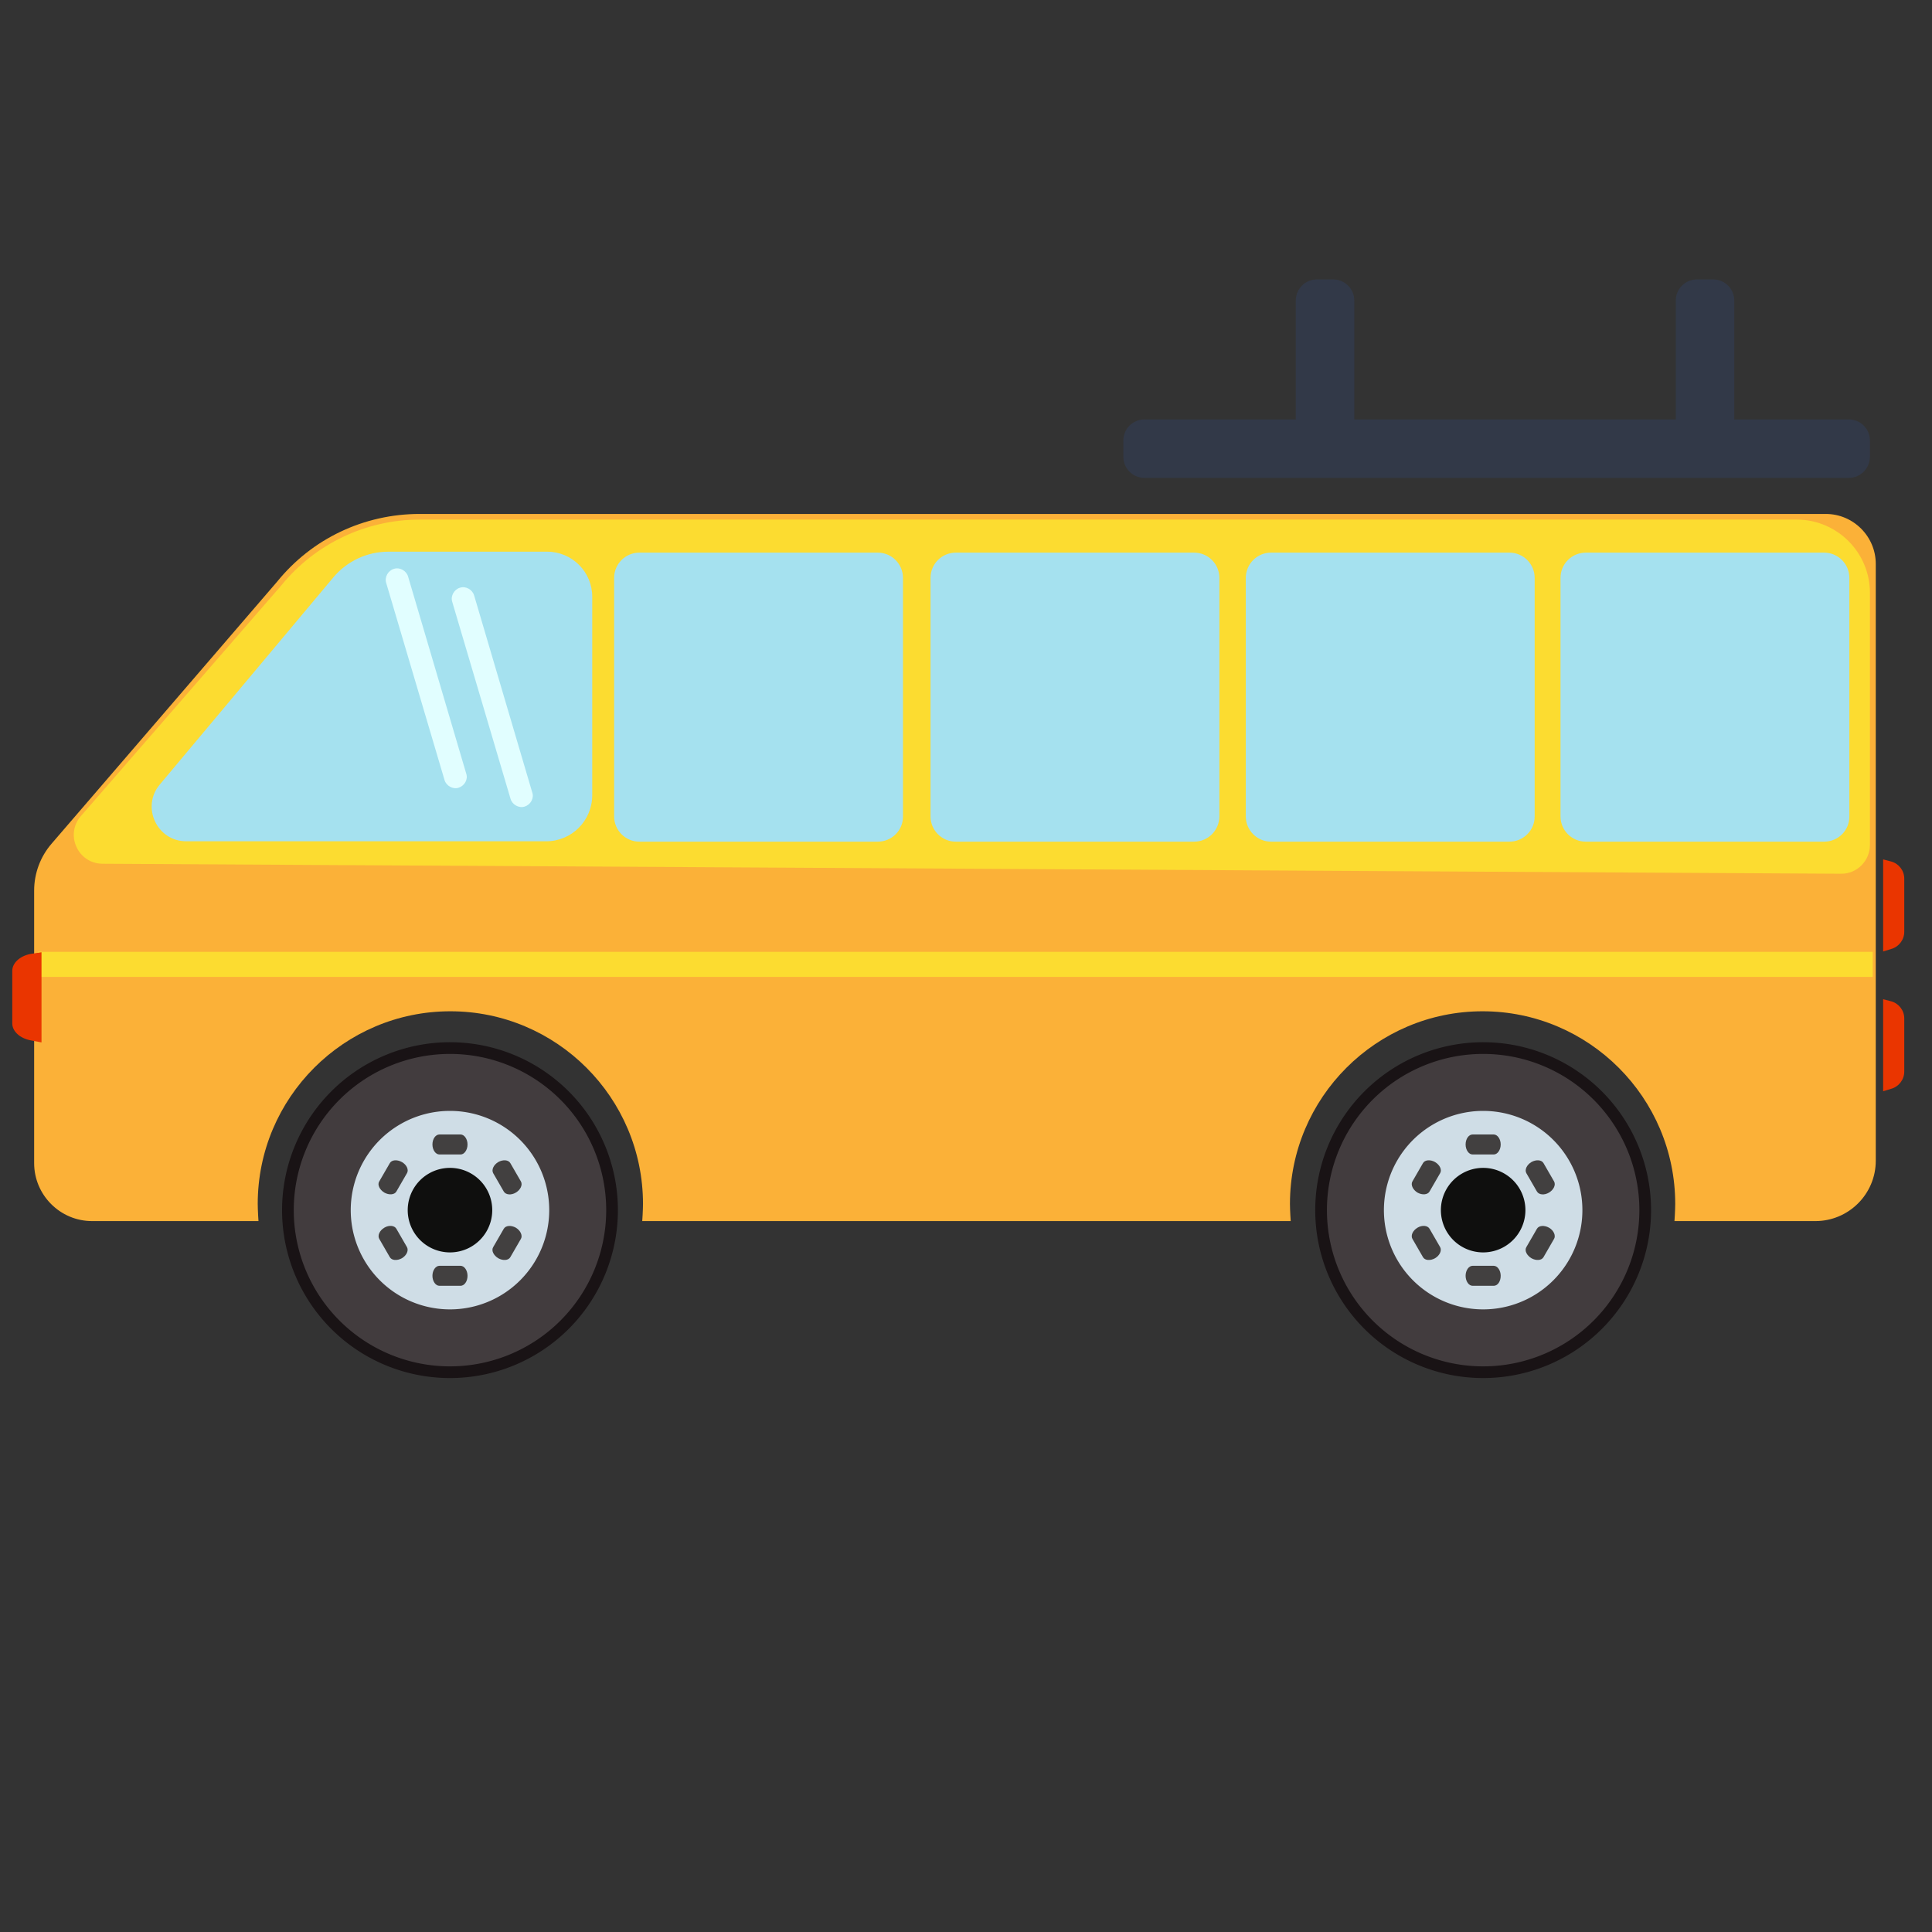 <svg t="1661502558901" class="icon" viewBox="0 0 1024 1024" version="1.1" xmlns="http://www.w3.org/2000/svg" p-id="5999"
     width="200" height="200">
    <rect x="0" y="0" width="1024" height="1024" fill="#333333" stroke="none"/>
    <path d="M887.5 647.2l0.2-3.2c0.1-2.1 0.2-4.1 0.2-5.9 0-56.3-45.8-102.1-102.1-102.1s-102.1 45.8-102.1 102.1c0 1.8 0.1 3.7 0.2 5.9l0.2 3.2H340.4l0.2-3.2c0.1-2.1 0.2-4.1 0.2-5.9 0-56.3-45.8-102.1-102.1-102.1s-102.1 45.8-102.1 102.1c0 1.8 0.1 3.7 0.2 5.9l0.2 3.2H48.8c-16.9 0-30.7-13.8-30.7-30.7V472c0-9.1 3.3-18 9.3-24.9l119.4-138.7c18.5-22.9 46.1-36 75.7-36h745.2c14.6 0 26.5 11.9 26.5 26.5v316.3c0 17.7-14.4 32-32 32h-74.7z"
          fill="#FBB138" p-id="6000"></path>
    <path d="M967.6 275.3c13 0 23.5 10.5 23.5 23.5V615c0 16-13 29-29 29h-71.4c0.1-2 0.2-4 0.2-6 0-58-47-105.1-105.1-105.1s-105.1 47-105.1 105.1c0 2 0.1 4 0.2 6H343.6c0.1-2 0.2-4 0.2-6 0-58-47-105.1-105.1-105.1s-105.1 47-105.1 105.1c0 2 0.1 4 0.2 6h-85c-15.3 0-27.7-12.4-27.7-27.7V472c0-8.4 3-16.6 8.5-23L149 310.3c17.9-22.1 44.9-35 73.4-35h745.2m0-6H222.4c-30.4 0-58.9 13.5-78 37.2L25 445.1c-6.4 7.5-10 17-10 26.9v144.4c0 18.6 15.1 33.7 33.7 33.7h91.4l-0.4-6.3c-0.1-2.1-0.2-3.9-0.2-5.7 0-54.6 44.4-99.1 99.1-99.1s99.1 44.4 99.1 99.1c0 1.8-0.1 3.6-0.2 5.7l-0.4 6.3H687.2l-0.4-6.3c-0.1-2.1-0.2-3.9-0.2-5.7 0-54.6 44.4-99.1 99.1-99.1s99.1 44.4 99.1 99.1c0 1.8-0.1 3.6-0.2 5.7l-0.4 6.3H962c19.3 0 35-15.7 35-35V298.8c0.1-16.2-13.1-29.5-29.4-29.5z"
          fill="" p-id="6001"></path>
    <path d="M20.1 504.5h972.5v13.3H20.1z" fill="#FCDC30" p-id="6002"></path>
    <path d="M16.2 505.6c-5.7 1.1-9.7 4.8-9.7 9v27.8c0 4.2 4 7.9 9.7 9l5.8 1.1v-47.8l-5.8 0.9zM1002.3 503c4.1-1.1 7-4.9 7-9.1v-28.2c0-4.3-2.9-8-7-9.1l-4.2-1.1v48.8l4.2-1.3zM1002.3 577.1c4.1-1.1 7-4.9 7-9.1v-28.2c0-4.3-2.9-8-7-9.1l-4.2-1.1v48.8l4.2-1.3z"
          fill="#EA3500" p-id="6003"></path>
    <path d="M786.1 641.4m-89 0a89 89 0 1 0 178 0 89 89 0 1 0-178 0Z" fill="#191315" p-id="6004"></path>
    <path d="M786.1 641.4m-82.8 0a82.8 82.8 0 1 0 165.6 0 82.8 82.8 0 1 0-165.6 0Z" fill="#423C3E" p-id="6005"></path>
    <path d="M786.1 641.4m-52.6 0a52.6 52.6 0 1 0 105.2 0 52.6 52.6 0 1 0-105.2 0Z" fill="#CFDDE6" p-id="6006"></path>
    <path d="M786.1 641.4m-22.4 0a22.4 22.4 0 1 0 44.8 0 22.4 22.4 0 1 0-44.8 0Z" fill="#0F0F0E" p-id="6007"></path>
    <path d="M780.5 601.3h11.2c2 0 3.7 2.4 3.7 5.3s-1.7 5.3-3.7 5.3h-11.2c-2 0-3.7-2.4-3.7-5.3 0-3 1.7-5.3 3.7-5.3zM818.1 616.5l5.6 9.7c1 1.8-0.2 4.4-2.7 5.9s-5.4 1.2-6.4-0.6l-5.6-9.7c-1-1.8 0.2-4.4 2.7-5.9 2.5-1.4 5.4-1.2 6.4 0.6zM823.7 656.6l-5.6 9.7c-1 1.8-3.9 2-6.4 0.6-2.5-1.5-3.8-4.1-2.7-5.9l5.6-9.7c1-1.8 3.9-2 6.4-0.6s3.7 4.2 2.7 5.9zM791.7 681.5h-11.2c-2 0-3.7-2.4-3.7-5.3s1.7-5.3 3.7-5.3h11.2c2 0 3.7 2.4 3.7 5.3 0 3-1.6 5.3-3.7 5.3zM754.2 666.3l-5.6-9.7c-1-1.8 0.2-4.4 2.7-5.9s5.4-1.2 6.4 0.6l5.6 9.7c1 1.8-0.2 4.4-2.7 5.9-2.5 1.4-5.4 1.2-6.4-0.6zM748.6 626.2l5.6-9.7c1-1.8 3.9-2 6.4-0.6 2.5 1.5 3.8 4.1 2.7 5.9l-5.6 9.7c-1 1.8-3.9 2-6.4 0.6-2.5-1.5-3.7-4.2-2.7-5.9z"
          fill="#424040" p-id="6008"></path>
    <path d="M238.5 641.4m-89 0a89 89 0 1 0 178 0 89 89 0 1 0-178 0Z" fill="#191315" p-id="6009"></path>
    <path d="M238.5 641.4m-82.8 0a82.8 82.8 0 1 0 165.6 0 82.8 82.8 0 1 0-165.6 0Z" fill="#423C3E" p-id="6010"></path>
    <path d="M238.5 641.4m-52.6 0a52.6 52.6 0 1 0 105.2 0 52.6 52.6 0 1 0-105.2 0Z" fill="#CFDDE6" p-id="6011"></path>
    <path d="M238.5 641.4m-22.4 0a22.4 22.4 0 1 0 44.8 0 22.4 22.4 0 1 0-44.8 0Z" fill="#0F0F0E" p-id="6012"></path>
    <path d="M232.9 601.3h11.2c2 0 3.7 2.4 3.7 5.3s-1.7 5.3-3.7 5.3h-11.2c-2 0-3.7-2.4-3.7-5.3 0-3 1.7-5.3 3.7-5.3zM270.5 616.5l5.6 9.7c1 1.8-0.2 4.4-2.7 5.9s-5.4 1.2-6.4-0.6l-5.6-9.7c-1-1.8 0.2-4.4 2.7-5.9 2.5-1.4 5.4-1.2 6.4 0.6zM276.1 656.6l-5.6 9.7c-1 1.8-3.9 2-6.4 0.6-2.5-1.5-3.8-4.1-2.7-5.9l5.6-9.7c1-1.8 3.9-2 6.4-0.6 2.5 1.5 3.7 4.2 2.7 5.9zM244.1 681.5h-11.2c-2 0-3.7-2.4-3.7-5.3s1.7-5.3 3.7-5.3h11.2c2 0 3.7 2.4 3.7 5.3 0 3-1.7 5.3-3.7 5.3zM206.6 666.3l-5.6-9.7c-1-1.8 0.2-4.4 2.7-5.9s5.4-1.2 6.4 0.6l5.6 9.7c1 1.8-0.2 4.4-2.7 5.9-2.5 1.4-5.4 1.2-6.4-0.6zM201 626.2l5.6-9.7c1-1.8 3.9-2 6.4-0.6s3.8 4.1 2.7 5.9l-5.6 9.7c-1 1.8-3.9 2-6.4 0.6-2.5-1.5-3.8-4.2-2.7-5.9z"
          fill="#424040" p-id="6013"></path>
    <path d="M218.3 601.9h-47.2" fill="#595959" p-id="6014"></path>
    <path d="M975.8 463.1l-921.5-5.3c-13-0.1-20-15.4-11.4-25.3L149 310.4c17.9-22.1 44.9-35 73.4-35h729.9c21.4 0 38.8 17.4 38.8 38.8v133.6c0 8.5-6.9 15.4-15.3 15.3z"
          fill="#FCDC30" p-id="6015"></path>
    <path d="M289.5 445.9H98.7c-15.5 0-24-18.2-14-30.1l92-109.8c7.2-8.6 17.9-13.6 29.1-13.6H290c13.2 0 23.9 10.7 23.9 23.9v105.1c0 13.6-10.9 24.5-24.4 24.5zM465.2 446.1H338.9c-7.4 0-13.4-6-13.4-13.4V306.3c0-7.4 6-13.4 13.4-13.4h126.3c7.4 0 13.4 6 13.4 13.4v126.3c0.1 7.5-5.9 13.5-13.4 13.5zM632.9 446.1H506.6c-7.4 0-13.4-6-13.4-13.4V306.3c0-7.4 6-13.4 13.4-13.4h126.3c7.4 0 13.4 6 13.4 13.4v126.3c0 7.5-6 13.5-13.4 13.5zM800 446.1H673.7c-7.4 0-13.4-6-13.4-13.4V306.3c0-7.4 6-13.4 13.4-13.4H800c7.4 0 13.4 6 13.4 13.4v126.3c0.1 7.5-6 13.5-13.4 13.5zM966.8 446.1H840.5c-7.4 0-13.4-6-13.4-13.4V306.3c0-7.4 6-13.4 13.4-13.4h126.3c7.4 0 13.4 6 13.4 13.4v126.3c0.1 7.5-5.9 13.5-13.4 13.5z"
          fill="#A5E1EF" p-id="6016"></path>
    <path d="M979.9 253.3H606.6c-6.2 0-11.2-5-11.2-11.2v-8.6c0-6.2 5-11.2 11.2-11.2h373.3c6.2 0 11.2 5 11.2 11.2v8.6c0 6.1-5 11.2-11.2 11.2z"
          fill="#323948" p-id="6017"></path>
    <path d="M706.6 235.4H698c-6.2 0-11.2-5-11.2-11.2v-64.9c0-6.2 5-11.2 11.2-11.2h8.6c6.2 0 11.2 5 11.2 11.2v64.9c0 6.2-5 11.2-11.2 11.2zM908 235.4h-8.6c-6.2 0-11.2-5-11.2-11.2v-64.9c0-6.2 5-11.2 11.2-11.2h8.6c6.2 0 11.2 5 11.2 11.2v64.9c0 6.2-5.1 11.2-11.2 11.2z"
          fill="#323948" p-id="6018"></path>
    <path d="M278.1 427.5c-3.1 1-6.6-1-7.5-4.1L239.7 319c-1-3.1 1-6.6 4.1-7.5 3.1-1 6.6 1 7.5 4.1L282.1 420c1.1 3.1-0.9 6.5-4 7.5zM243.1 417.5c-3.1 1-6.6-1-7.5-4.1L204.7 309c-1-3.1 1-6.6 4.1-7.5 3.1-1 6.6 1 7.5 4.1L247.1 410c1.1 3.1-0.9 6.5-4 7.5z"
          fill="#E1FEFF" p-id="6019"></path>
</svg>